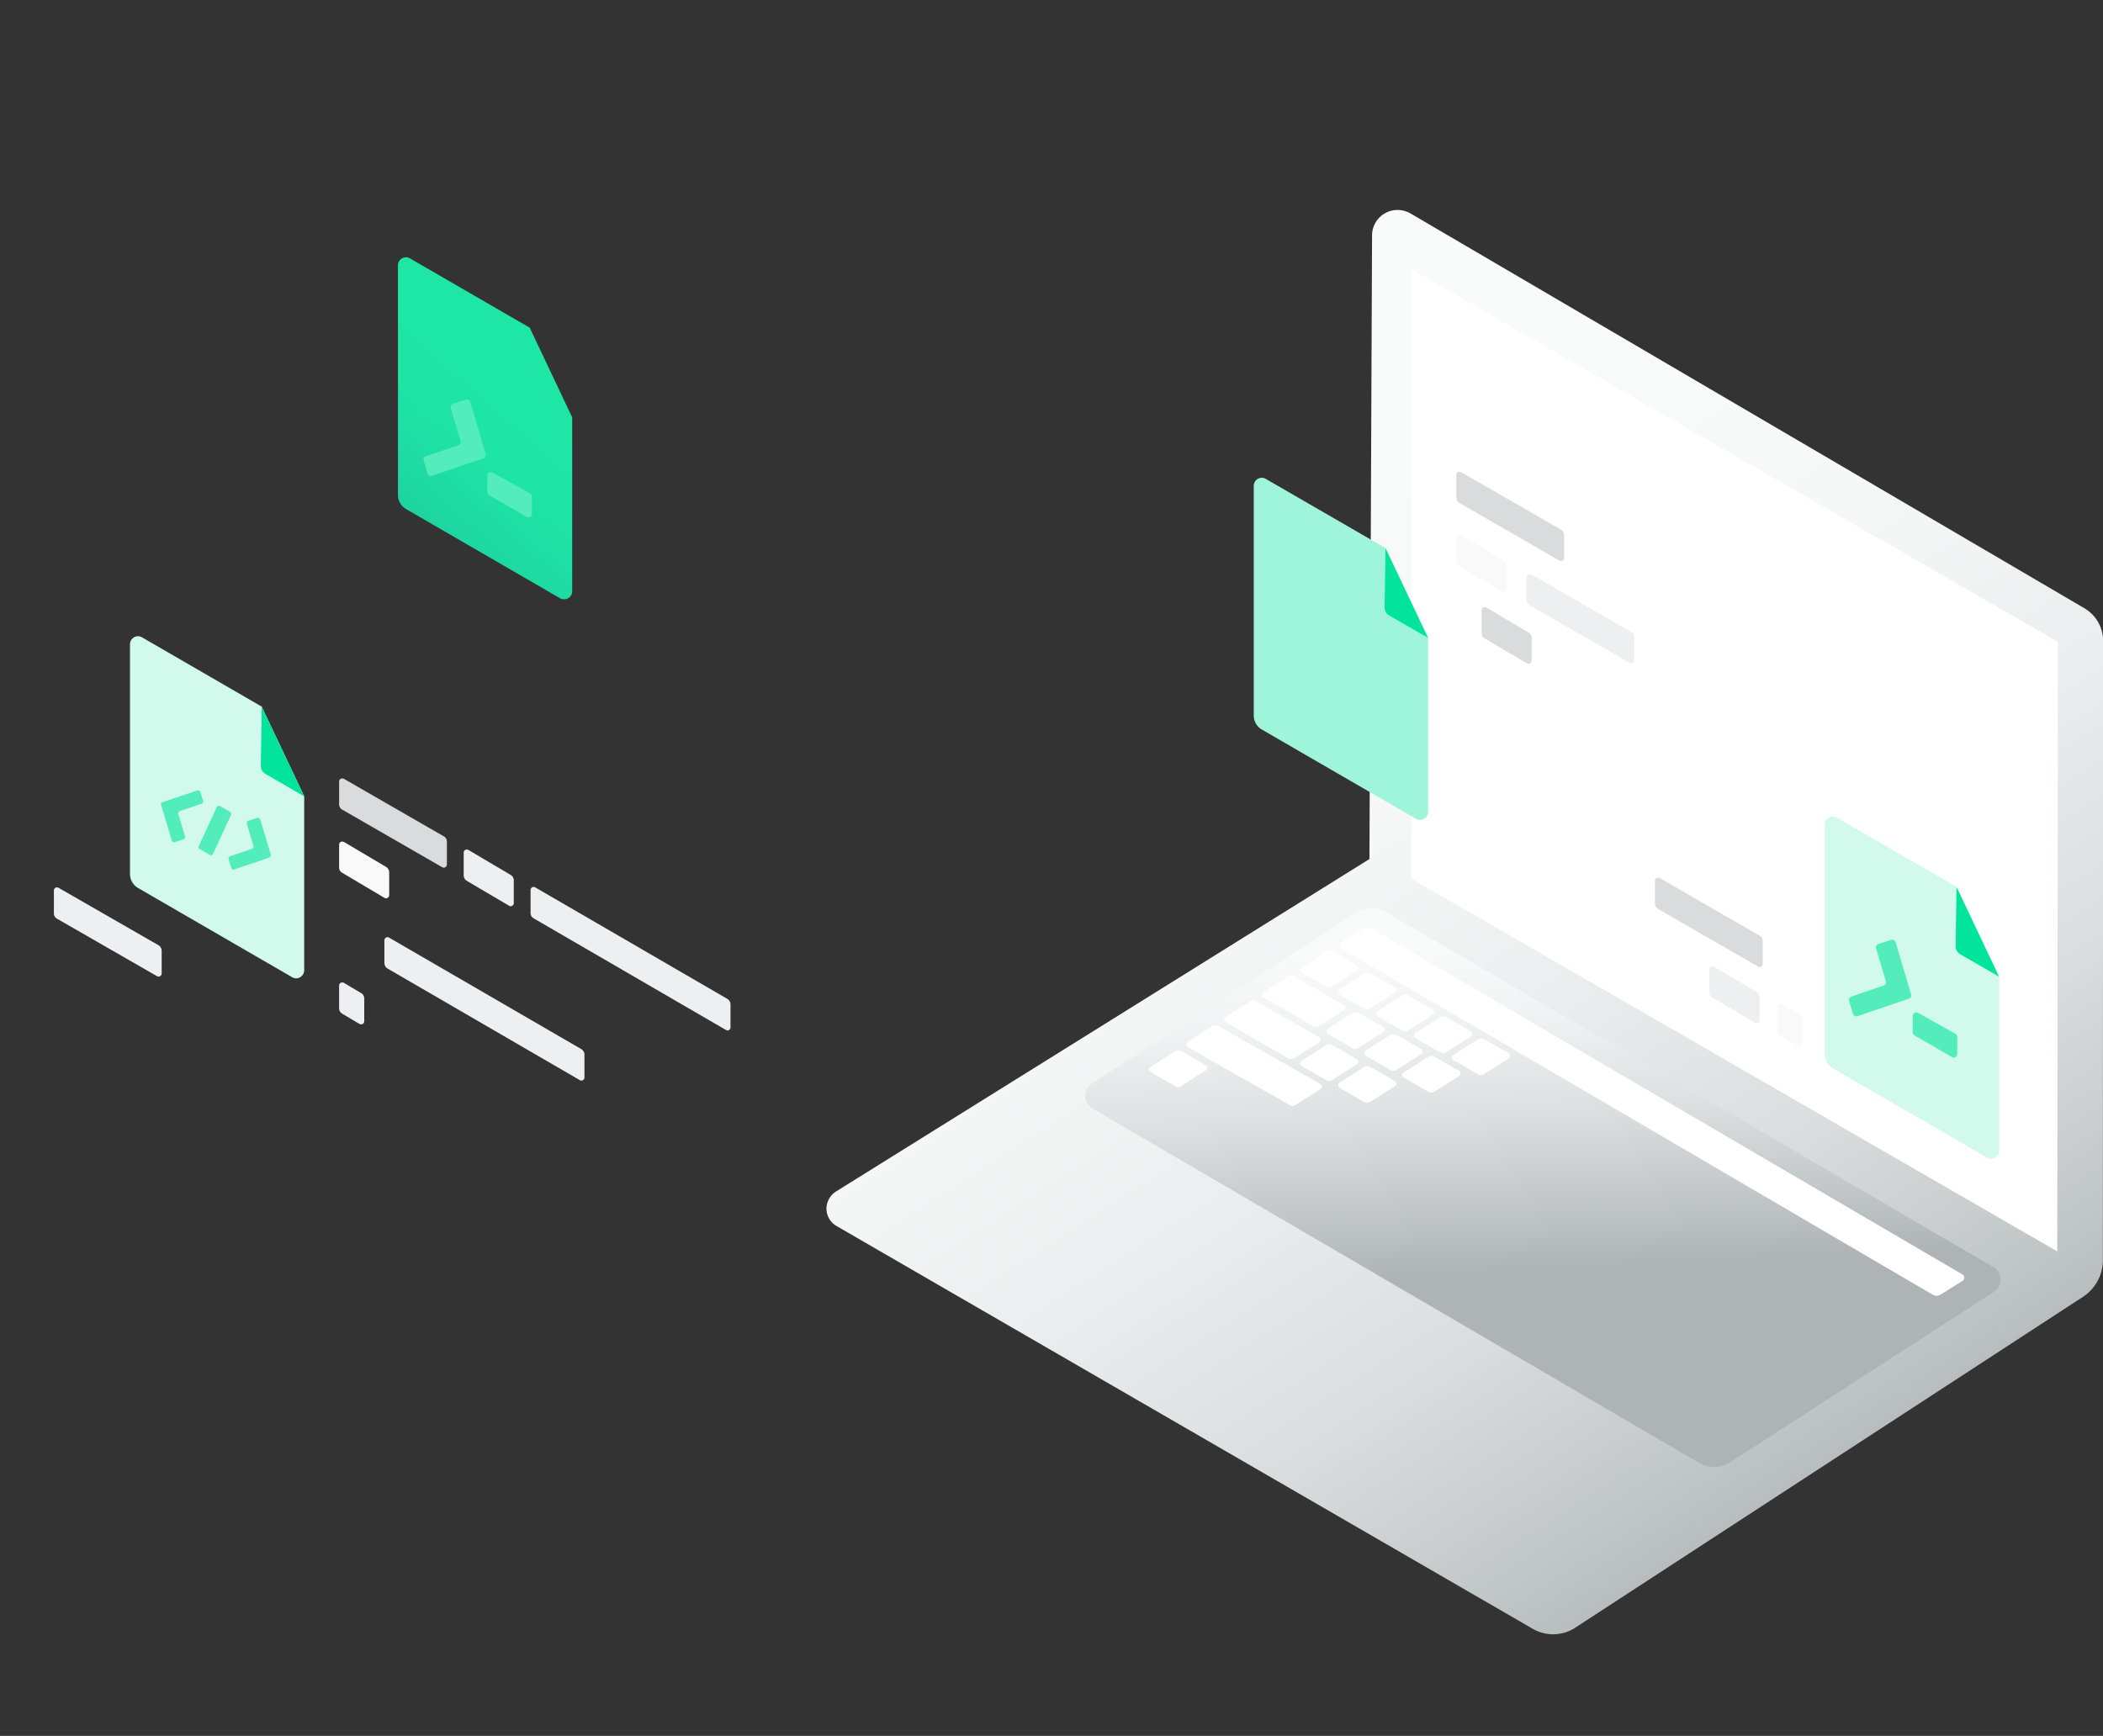 <svg id="Layer_1" data-name="Layer 1" xmlns="http://www.w3.org/2000/svg" xmlns:xlink="http://www.w3.org/1999/xlink" viewBox="0 0 1440 1188.8"><rect x="0" y="0" width="1440" height="1188.8" fill="#333333" stroke="none"/><defs><style>.cls-1{fill:url(#linear-gradient);}.cls-2{fill:#fff;}.cls-3{fill:url(#linear-gradient-2);}.cls-4{fill:#9ff5d9;}.cls-5{fill:#02e49b;}.cls-6{fill:#d1faed;}.cls-7{fill:url(#linear-gradient-3);}.cls-8{fill:#53edbb;}.cls-9{fill:#d9dbdc;}.cls-10{fill:#eeeff0;}.cls-11{fill:#f9f9f9;}</style><linearGradient id="linear-gradient" x1="776.31" y1="759.33" x2="1271.42" y2="-9.03" gradientTransform="matrix(1, 0, 0, -1, 0, 1039.09)" gradientUnits="userSpaceOnUse"><stop offset="0.13" stop-color="#f9fbfb"/><stop offset="0.35" stop-color="#f6f8f8"/><stop offset="0.54" stop-color="#ebeeee"/><stop offset="0.73" stop-color="#d9dddd"/><stop offset="0.9" stop-color="#c0c5c6"/><stop offset="1" stop-color="#aeb4b6"/></linearGradient><linearGradient id="linear-gradient-2" x1="1046.95" y1="414.48" x2="1059.34" y2="168.96" gradientTransform="matrix(1, 0, 0, -1, 0, 1039.09)" gradientUnits="userSpaceOnUse"><stop offset="0.08" stop-color="#f9fbfb"/><stop offset="0.27" stop-color="#f1f4f4"/><stop offset="0.55" stop-color="#dce0e1"/><stop offset="0.89" stop-color="#babfc1"/><stop offset="1" stop-color="#aeb4b6"/></linearGradient><linearGradient id="linear-gradient-3" x1="243.01" y1="643.66" x2="359.02" y2="776.56" gradientTransform="matrix(1, 0, 0, -1, 0, 1039.09)" gradientUnits="userSpaceOnUse"><stop offset="0" stop-color="#1eb898"/><stop offset="0.16" stop-color="#1ec79c"/><stop offset="0.42" stop-color="#1ed9a2"/><stop offset="0.69" stop-color="#1ee4a5"/><stop offset="1" stop-color="#1ee7a6"/></linearGradient></defs><title>developer hero banner_desktop</title><path class="cls-1" d="M939.5,161.1a17.4,17.4,0,0,1,17.4-17.3,18.1,18.1,0,0,1,8.8,2.3l461.5,270.4a26.1,26.1,0,0,1,12.9,22.5l-.2,424a29.9,29.9,0,0,1-13.6,25.1l-348.3,227a27.8,27.8,0,0,1-28.4.4L572.8,839.6a13.7,13.7,0,0,1-5-18.8,14.1,14.1,0,0,1,4.6-4.8L937.7,588.3"/><polygon class="cls-2" points="1409.1 439.5 1408.7 857 966.4 601.7 966.4 184.4 1409.1 439.5"/><path class="cls-3" d="M1163.7,1002,748,759.1a9.9,9.9,0,0,1-3.5-13.6,9.2,9.2,0,0,1,3.1-3.4L928.2,625.3a20.1,20.1,0,0,1,21-.5l415.7,242.9a10,10,0,0,1,3.6,13.7,9.2,9.2,0,0,1-3.2,3.3l-180.7,116.8A19.7,19.7,0,0,1,1163.7,1002Z"/><path class="cls-2" d="M908,675.7,891.2,666a2.1,2.1,0,0,1-.8-2.8,4.6,4.6,0,0,1,.7-.7l17-10.8a4,4,0,0,1,4.1-.1l16.9,9.7a2.1,2.1,0,0,1,.8,2.8,4.6,4.6,0,0,1-.7.7l-17,10.8A4,4,0,0,1,908,675.7Z"/><path class="cls-2" d="M934,690.7,917.2,681a2.1,2.1,0,0,1-.8-2.8,4.6,4.6,0,0,1,.7-.7l17-10.8a4,4,0,0,1,4.1-.1l16.9,9.7a2.1,2.1,0,0,1,.8,2.8,4.6,4.6,0,0,1-.7.7l-17,10.8A4,4,0,0,1,934,690.7Z"/><path class="cls-2" d="M960,705.7,943.2,696a2.1,2.1,0,0,1-.8-2.8,4.6,4.6,0,0,1,.7-.7l17-10.8a4,4,0,0,1,4.1-.1l16.9,9.7a2.1,2.1,0,0,1,.8,2.8,4.6,4.6,0,0,1-.7.7l-17,10.8A4,4,0,0,1,960,705.7Z"/><path class="cls-2" d="M986,720.7,969.2,711a2.1,2.1,0,0,1-.8-2.8,4.6,4.6,0,0,1,.7-.7l17-10.8a4,4,0,0,1,4.1-.1l16.9,9.7a2.1,2.1,0,0,1,.8,2.8,4.6,4.6,0,0,1-.7.7l-17,10.8A4,4,0,0,1,986,720.7Z"/><path class="cls-2" d="M1012,735.7,995.2,726a2.1,2.1,0,0,1-.8-2.8,4.6,4.6,0,0,1,.7-.7l17-10.8a4,4,0,0,1,4.1-.1l16.9,9.7a2.1,2.1,0,0,1,.8,2.8,4.6,4.6,0,0,1-.7.7l-17,10.8A4,4,0,0,1,1012,735.7Z"/><path class="cls-2" d="M899,702.7,865.2,683a2.1,2.1,0,0,1-.8-2.8,4.6,4.6,0,0,1,.7-.7l17-10.8a4,4,0,0,1,4.1-.1l33.9,19.7a2.1,2.1,0,0,1,.8,2.8,4.6,4.6,0,0,1-.7.7l-17,10.8A4,4,0,0,1,899,702.7Z"/><path class="cls-2" d="M926,717.7,909.2,708a2.1,2.1,0,0,1-.8-2.8,4.6,4.6,0,0,1,.7-.7l17-10.8a4,4,0,0,1,4.1-.1l16.9,9.7a2.1,2.1,0,0,1,.8,2.8,4.6,4.6,0,0,1-.7.7l-17,10.8A4,4,0,0,1,926,717.7Z"/><path class="cls-2" d="M952,732.7,935.2,723a2.1,2.1,0,0,1-.8-2.8,4.6,4.6,0,0,1,.7-.7l17-10.8a4,4,0,0,1,4.1-.1l16.9,9.7a2.1,2.1,0,0,1,.8,2.8,4.6,4.6,0,0,1-.7.7l-17,10.8A4,4,0,0,1,952,732.7Z"/><path class="cls-2" d="M882,724.7,839.2,700a2.1,2.1,0,0,1-.8-2.8,4.6,4.6,0,0,1,.7-.7l17-10.8a4,4,0,0,1,4.1-.1l42.9,24.7a2.1,2.1,0,0,1,.8,2.8,4.6,4.6,0,0,1-.7.7l-17,10.8A4,4,0,0,1,882,724.7Z"/><path class="cls-2" d="M883,756.7,813.2,717a2.1,2.1,0,0,1-.8-2.8,4.6,4.6,0,0,1,.7-.7l17-10.8a4,4,0,0,1,4.1-.1l69.9,39.7a2.1,2.1,0,0,1,.8,2.8,4.6,4.6,0,0,1-.7.7l-17,10.8A4,4,0,0,1,883,756.7Z"/><path class="cls-2" d="M908,739.7,891.2,730a2.1,2.1,0,0,1-.8-2.8,4.6,4.6,0,0,1,.7-.7l17-10.8a4,4,0,0,1,4.1-.1l16.9,9.7a2.1,2.1,0,0,1,.8,2.8,4.6,4.6,0,0,1-.7.7l-17,10.8A4,4,0,0,1,908,739.7Z"/><path class="cls-2" d="M934,754.7,917.2,745a2.1,2.1,0,0,1-.8-2.8,4.6,4.6,0,0,1,.7-.7l17-10.8a4,4,0,0,1,4.1-.1l16.9,9.7a2.1,2.1,0,0,1,.8,2.8,4.6,4.6,0,0,1-.7.7l-17,10.8A4,4,0,0,1,934,754.7Z"/><path class="cls-2" d="M978,747.7,961.2,738a2.1,2.1,0,0,1-.8-2.8,4.6,4.6,0,0,1,.7-.7l17-10.8a4,4,0,0,1,4.1-.1l16.9,9.7a2.1,2.1,0,0,1,.8,2.8,4.6,4.6,0,0,1-.7.7l-17,10.8A4,4,0,0,1,978,747.7Z"/><path class="cls-2" d="M1323.5,886.7l-405-237.1a2.5,2.5,0,0,1-.9-3.4,3.8,3.8,0,0,1,.9-.9l15.1-9.4a5.1,5.1,0,0,1,5.2-.2l405,237.1a2.5,2.5,0,0,1,.9,3.4,2.4,2.4,0,0,1-.8.9l-15.2,9.5A5.1,5.1,0,0,1,1323.5,886.7Z"/><path class="cls-4" d="M969.5,560.7,864,499.6a11.1,11.1,0,0,1-5.5-9.6V332.8a5.5,5.5,0,0,1,5.5-5.6,5.7,5.7,0,0,1,2.8.8l82,47.4,29.1,61.4V555.9a5.6,5.6,0,0,1-5.5,5.6A6,6,0,0,1,969.5,560.7Z"/><path class="cls-5" d="M948.7,375.4l-.6,40.6a6.3,6.3,0,0,0,3.1,5.5l26.6,15.3"/><path class="cls-6" d="M200,669.2,94.5,608.1a11.1,11.1,0,0,1-5.5-9.6V441.3a5.6,5.6,0,0,1,5.5-5.6,5.4,5.4,0,0,1,2.8.8l81.9,47.4,29.1,61.4V664.4a5.6,5.6,0,0,1-5.5,5.6A5.7,5.7,0,0,1,200,669.2Z"/><path class="cls-5" d="M179.2,483.9l-.6,40.6a6.2,6.2,0,0,0,3.2,5.5l26.5,15.4"/><path class="cls-6" d="M1360.5,792.7,1255,731.6a11.1,11.1,0,0,1-5.5-9.6V564.8a5.5,5.5,0,0,1,5.5-5.6,5.7,5.7,0,0,1,2.8.8l82,47.4,29.1,61.4V787.9a5.6,5.6,0,0,1-5.5,5.6A6,6,0,0,1,1360.5,792.7Z"/><path class="cls-5" d="M1339.7,607.4l-.6,40.6a6.3,6.3,0,0,0,3.1,5.5l26.6,15.3"/><path class="cls-7" d="M383.5,409.7,278,348.6a11.1,11.1,0,0,1-5.5-9.6V181.8a5.5,5.5,0,0,1,5.5-5.6,5.7,5.7,0,0,1,2.8.8l81.9,47.4,29.1,61.4V404.9a5.5,5.5,0,0,1-5.5,5.5A5.3,5.3,0,0,1,383.5,409.7Z"/><path class="cls-8" d="M136.1,579.4l12.3-26.6a1.6,1.6,0,0,1,2.2-.8h.1l6.8,4a1.7,1.7,0,0,1,.7,2.1l-12.3,26.6a1.7,1.7,0,0,1-2.2.8c-.1,0-.1,0-.1-.1l-6.8-3.9A1.5,1.5,0,0,1,136.1,579.4Z"/><path class="cls-8" d="M111.6,555.5l6,20.1a1.5,1.5,0,0,0,2,1.1h.1l6-1.9a1.6,1.6,0,0,0,1-2l-4.6-15.3a1.7,1.7,0,0,1,1-2l15-5.1a1.6,1.6,0,0,0,1-2l-1.9-6a1.7,1.7,0,0,0-2-1.1h0l-19.9,6.7-4,1.3a1.8,1.8,0,0,0-1.1,2Z"/><path class="cls-8" d="M180.4,588.7l-19.9,6.7a1.6,1.6,0,0,1-2.1-1h0l-1.9-6a1.7,1.7,0,0,1,1-2l15-5.1a1.6,1.6,0,0,0,1-2L169,564a1.7,1.7,0,0,1,1.1-2l6-1.9a1.6,1.6,0,0,1,2,1h.1l6,20.1,1.2,4a1.7,1.7,0,0,1-1,2Z"/><path class="cls-8" d="M333.7,337V325.7a2.4,2.4,0,0,1,2.4-2.4,2.4,2.4,0,0,1,1.2.3L363,338a2.5,2.5,0,0,1,1.2,2.1v11.8a2.4,2.4,0,0,1-2.4,2.4,1.9,1.9,0,0,1-1.2-.4l-25.7-14.8A2.7,2.7,0,0,1,333.7,337Z"/><path class="cls-8" d="M330.8,304.9,322,275.3a2.5,2.5,0,0,0-3-1.7l-8.8,2.9a2.5,2.5,0,0,0-1.6,3l6.7,22.4a2.4,2.4,0,0,1-1.5,3l-22.2,7.5a2.4,2.4,0,0,0-1.5,3l2.7,8.8a2.4,2.4,0,0,0,3,1.6h.1l29.3-10,5.8-1.9a2.4,2.4,0,0,0,1.6-3Z"/><path class="cls-8" d="M1309.7,707V695.7a2.4,2.4,0,0,1,2.4-2.4,2.4,2.4,0,0,1,1.2.3L1339,708a2.5,2.5,0,0,1,1.2,2.1v11.8a2.4,2.4,0,0,1-2.4,2.4,1.9,1.9,0,0,1-1.2-.4l-25.7-14.8A2.7,2.7,0,0,1,1309.7,707Z"/><path class="cls-8" d="M1306.8,674.9l-8.8-29.6a2.5,2.5,0,0,0-3-1.7l-8.8,2.9a2.5,2.5,0,0,0-1.6,3l6.7,22.4a2.4,2.4,0,0,1-1.5,3l-22.2,7.6a2.4,2.4,0,0,0-1.5,3l2.7,8.8a2.5,2.5,0,0,0,3.1,1.6h0l29.3-10,5.8-1.9a2.4,2.4,0,0,0,1.6-3Z"/><path class="cls-9" d="M302.8,593.9l-68.4-39.4a4.2,4.2,0,0,1-2.2-3.7V535.2a2.1,2.1,0,0,1,2.2-2.1l1,.2,68.4,39.4a4.1,4.1,0,0,1,2.2,3.7V592a2.2,2.2,0,0,1-2.2,2.2A1.9,1.9,0,0,1,302.8,593.9Z"/><path class="cls-10" d="M348.6,620.3l-29-17.1a4.4,4.4,0,0,1-2.1-3.7V583.9a2.1,2.1,0,0,1,2.2-2.1,2.3,2.3,0,0,1,1.1.3l28.9,17.1a4.1,4.1,0,0,1,2.1,3.7v15.6a2.1,2.1,0,0,1-2.2,2.1A1.7,1.7,0,0,1,348.6,620.3Z"/><path class="cls-10" d="M497,705.3,365.4,628.9a4.1,4.1,0,0,1-2.1-3.7V609.5a2.1,2.1,0,0,1,2.1-2.1,2,2,0,0,1,1.1.3l131.6,76.4a4.4,4.4,0,0,1,2.1,3.7v15.7a2.1,2.1,0,0,1-2.1,2.2Z"/><path class="cls-11" d="M263.3,614.9l-29-17.2a4.1,4.1,0,0,1-2.1-3.6V578.4a2.2,2.2,0,0,1,2.2-2.1l1.1.3,28.9,17.1a4.4,4.4,0,0,1,2.1,3.7V613a2.2,2.2,0,0,1-2.2,2.2A1.9,1.9,0,0,1,263.3,614.9Z"/><path class="cls-10" d="M246.1,701.2l-11.8-7a4.4,4.4,0,0,1-2.1-3.7V674.9a2.1,2.1,0,0,1,2.2-2.1,2.3,2.3,0,0,1,1.1.3l11.8,7a4.1,4.1,0,0,1,2.1,3.6v15.7a2.1,2.1,0,0,1-2.2,2.1A2.3,2.3,0,0,1,246.1,701.2Z"/><path class="cls-10" d="M397,739.7,265.4,663.3a4.5,4.5,0,0,1-2.2-3.7V643.9a2.2,2.2,0,0,1,2.2-2.1,1.7,1.7,0,0,1,1,.3l131.7,76.4a4.4,4.4,0,0,1,2.1,3.7v15.7A2.1,2.1,0,0,1,398,740,1.9,1.9,0,0,1,397,739.7Z"/><path class="cls-10" d="M107.5,668.5,39.1,629.2a4.1,4.1,0,0,1-2.2-3.7V609.8a2.1,2.1,0,0,1,2.2-2.1,1.9,1.9,0,0,1,1,.3l68.4,39.3a4.5,4.5,0,0,1,2.2,3.7v15.7a2.2,2.2,0,0,1-2.1,2.1A2,2,0,0,1,107.5,668.5Z"/><path class="cls-9" d="M1067.8,383.9l-68.4-39.4a4.2,4.2,0,0,1-2.2-3.7V325.2a2.1,2.1,0,0,1,2.2-2.1l1,.2,68.4,39.4a4.1,4.1,0,0,1,2.2,3.7V382a2.2,2.2,0,0,1-2.2,2.2A1.9,1.9,0,0,1,1067.8,383.9Z"/><path class="cls-9" d="M1045.6,454.3l-29-17.1a4.4,4.4,0,0,1-2.1-3.7V417.9a2.1,2.1,0,0,1,2.2-2.1,2.3,2.3,0,0,1,1.1.3l28.9,17.1a4.1,4.1,0,0,1,2.1,3.7v15.6a2.1,2.1,0,0,1-2.2,2.1A1.7,1.7,0,0,1,1045.6,454.3Z"/><path class="cls-11" d="M1028.3,404.9l-29-17.2a4.1,4.1,0,0,1-2.1-3.6V368.4a2.2,2.2,0,0,1,2.2-2.1l1.1.3,28.9,17.1a4.4,4.4,0,0,1,2.1,3.7V403a2.2,2.2,0,0,1-2.2,2.2A1.9,1.9,0,0,1,1028.3,404.9Z"/><path class="cls-10" d="M1115.8,453.9l-68.4-39.4a4.2,4.2,0,0,1-2.2-3.7V395.2a2.1,2.1,0,0,1,2.2-2.1l1,.2,68.4,39.4a4.1,4.1,0,0,1,2.2,3.7V452a2.2,2.2,0,0,1-2.2,2.2A1.9,1.9,0,0,1,1115.8,453.9Z"/><path class="cls-11" d="M1231.1,716.2l-11.8-7a4.4,4.4,0,0,1-2.1-3.7V689.9a2.1,2.1,0,0,1,2.2-2.1,2.3,2.3,0,0,1,1.1.3l11.8,7a4.1,4.1,0,0,1,2.1,3.6v15.7a2.1,2.1,0,0,1-2.2,2.1A2.3,2.3,0,0,1,1231.1,716.2Z"/><path class="cls-10" d="M1201.6,700.3l-29-17.1a4.4,4.4,0,0,1-2.1-3.7V663.9a2.1,2.1,0,0,1,2.2-2.1,2.3,2.3,0,0,1,1.1.3l28.9,17.1a4.1,4.1,0,0,1,2.1,3.7v15.6a2.1,2.1,0,0,1-2.2,2.1A1.7,1.7,0,0,1,1201.6,700.3Z"/><path class="cls-9" d="M1203.8,661.9l-68.4-39.4a4.2,4.2,0,0,1-2.2-3.7V603.2a2.1,2.1,0,0,1,2.2-2.1l1,.2,68.4,39.4a4.1,4.1,0,0,1,2.2,3.7V660a2.2,2.2,0,0,1-2.2,2.2A1.9,1.9,0,0,1,1203.8,661.9Z"/><path class="cls-2" d="M804.6,743.8l-16.9-9.7a2,2,0,0,1-.8-2.7,2.3,2.3,0,0,1,.7-.7l17-10.8a4,4,0,0,1,4.2-.1l16.9,9.7a2,2,0,0,1,.7,2.7,1.6,1.6,0,0,1-.7.7l-17,10.9A3.8,3.8,0,0,1,804.6,743.8Z"/></svg>
